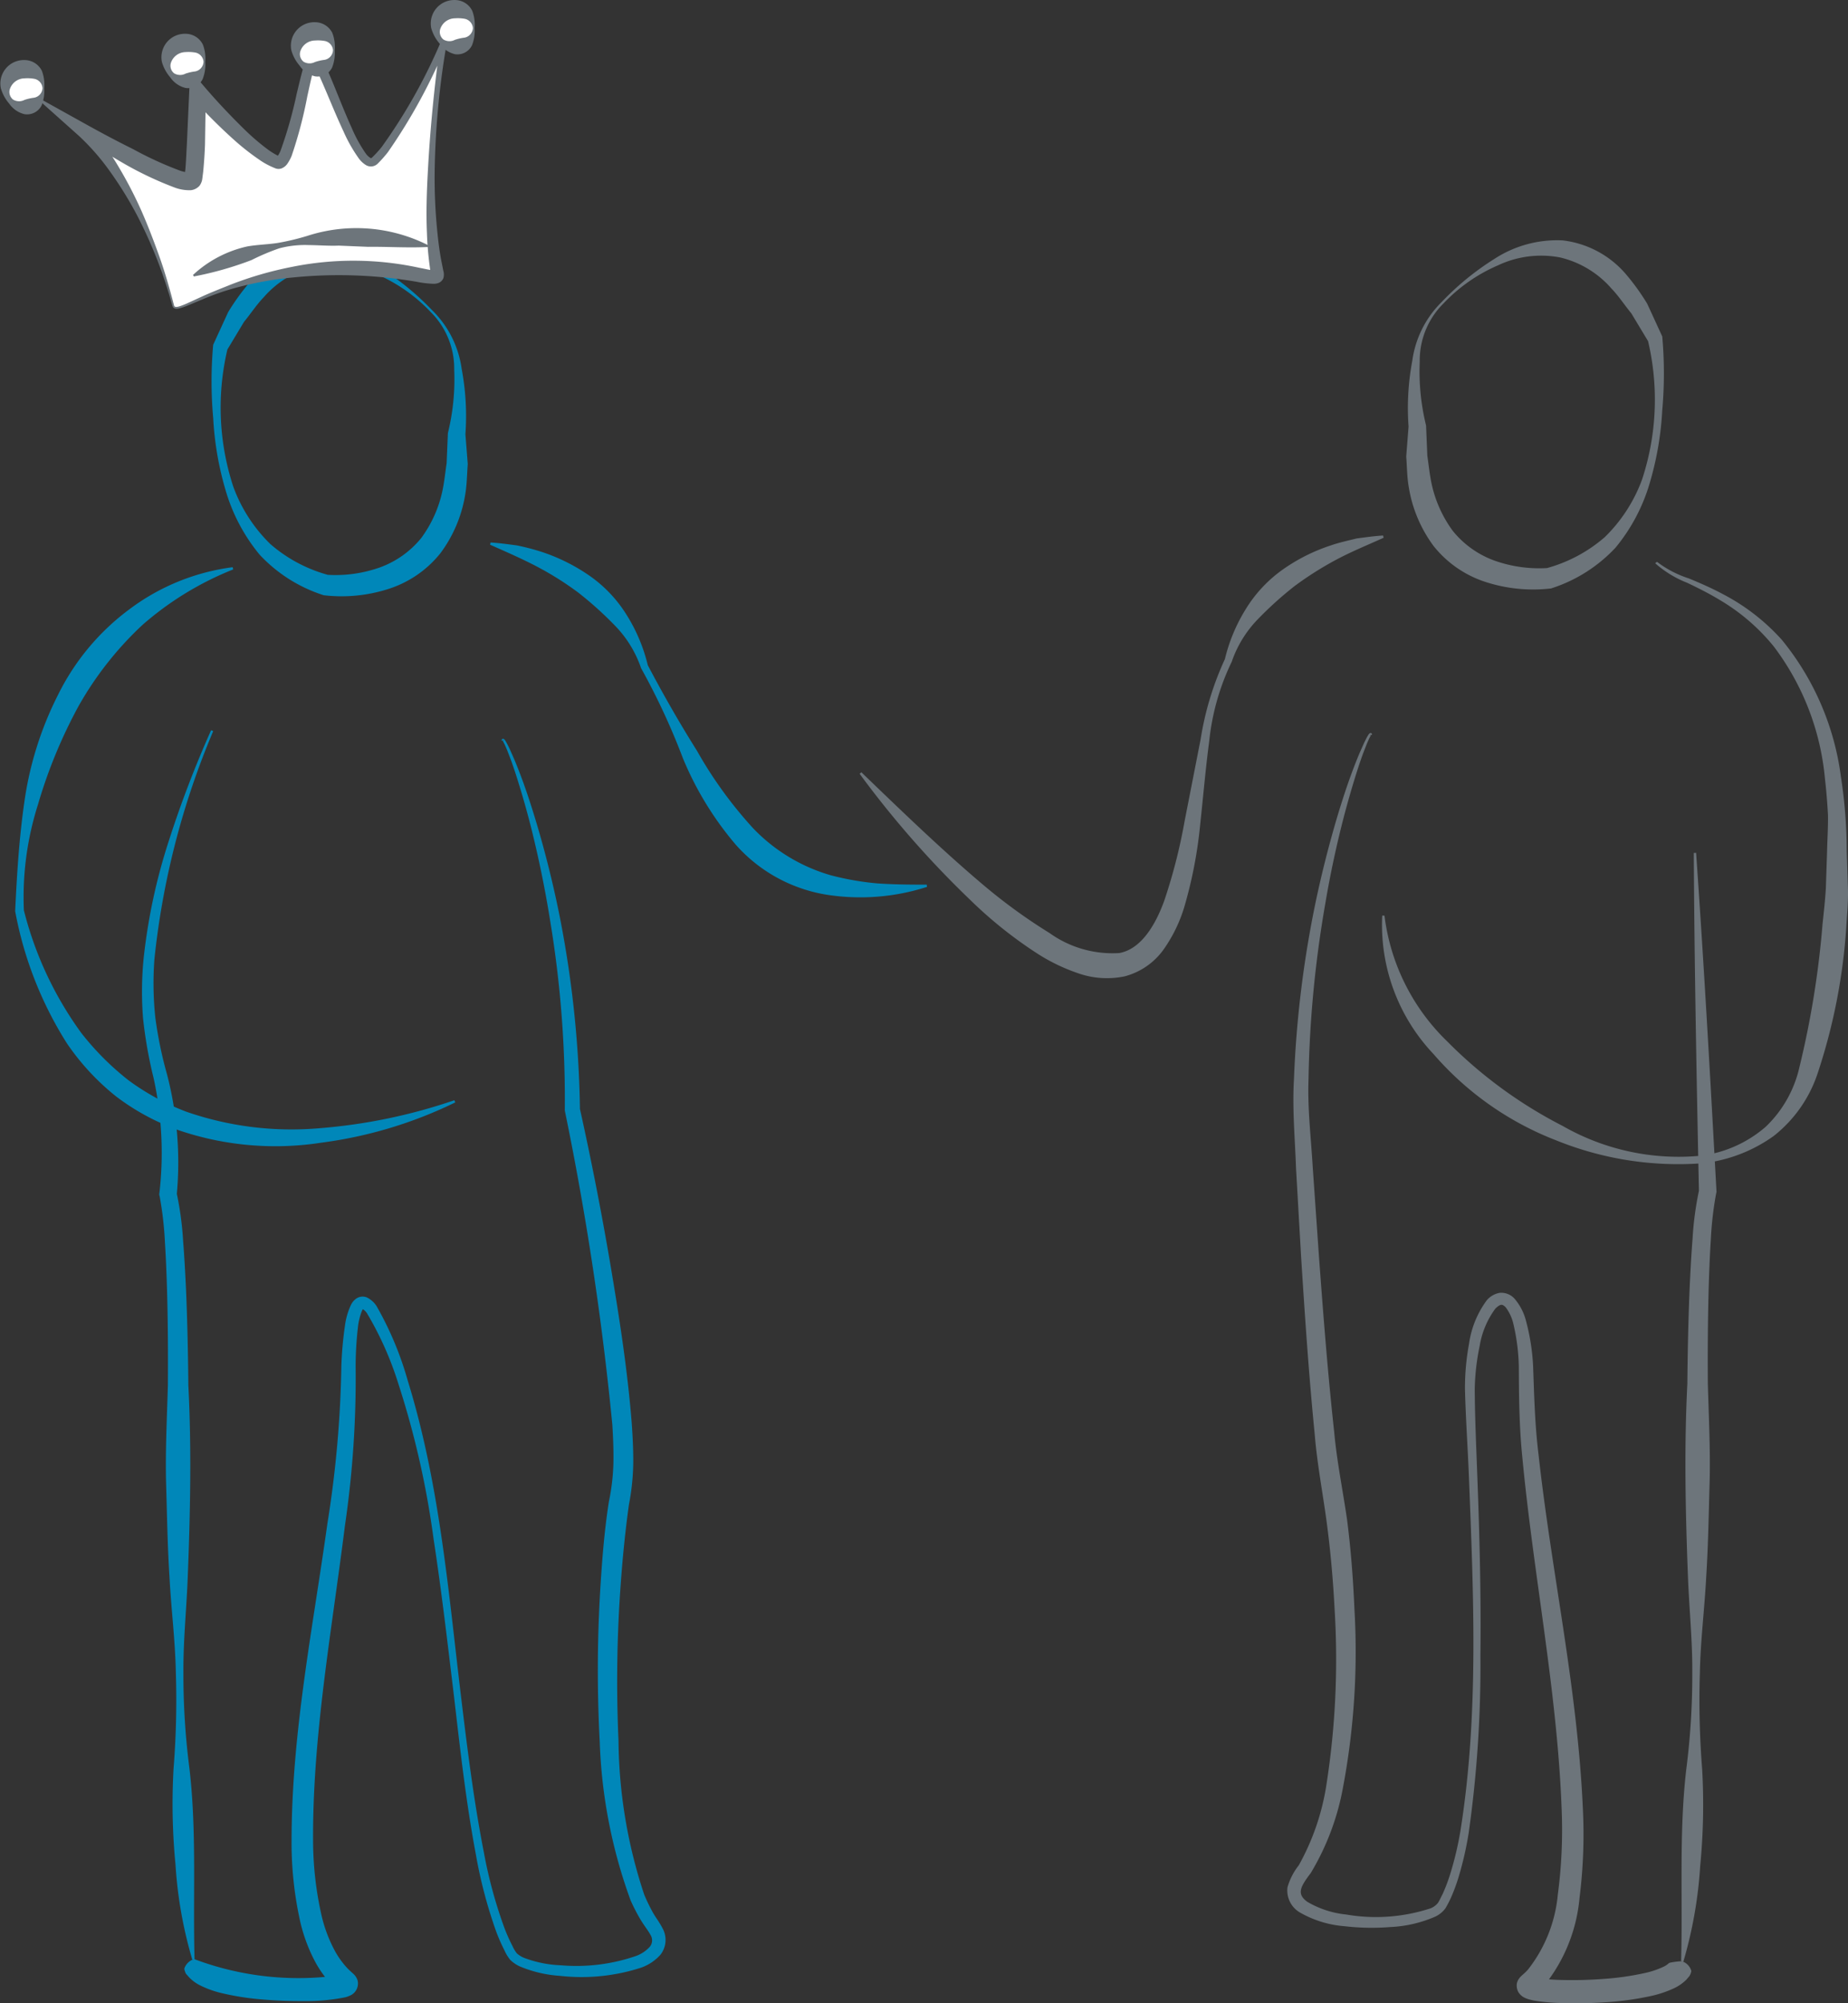 <svg xmlns="http://www.w3.org/2000/svg" viewBox="0 0 81.319 88.13"><rect x="0" y="0" width="81.319" height="88.13" fill="#333333" stroke="none"/><defs><style>.cls-1{fill:#0087b9;}.cls-2{fill:#6d757b;}.cls-3{fill:#fff;}</style></defs><title>Element 44</title><g id="Ebene_2" data-name="Ebene 2"><g id="Ebene_1-2" data-name="Ebene 1"><g id="Illustrationen"><path class="cls-1" d="M21.587,23.867c.385.021.767.076,1.155.127a10.041,10.041,0,0,1,1.131.297,8.189,8.189,0,0,1,2.111,1.067,5.884,5.884,0,0,1,1.622,1.745,7.43,7.43,0,0,1,.906,2.188l-.017-.046c.678,1.288,1.401,2.554,2.171,3.778a18.497,18.497,0,0,0,2.471,3.411,7.661,7.661,0,0,0,3.422,2.072,12.307,12.307,0,0,0,2.06.358c.708.047,1.427.057,2.158.053l.016.099a9.566,9.566,0,0,1-4.427.343,6.783,6.783,0,0,1-3.994-2.204,14.2,14.2,0,0,1-2.326-3.81,30.092,30.092,0,0,0-1.832-3.943l-.007-.012-.01-.034a4.977,4.977,0,0,0-1.143-1.84,15.759,15.759,0,0,0-1.601-1.441,13.615,13.615,0,0,0-1.844-1.159c-.653-.343-1.338-.639-2.042-.952Z"/><path class="cls-1" d="M20.035,48.497a19,19,0,0,1-5.906,1.774,13.221,13.221,0,0,1-6.223-.534,10.136,10.136,0,0,1-2.806-1.509A10.636,10.636,0,0,1,2.942,45.896a16.448,16.448,0,0,1-2.269-5.78L.668,40.09l0-.011c.076-1.623.175-3.214.408-4.827a15.02,15.02,0,0,1,1.47-4.669,10.414,10.414,0,0,1,3.172-3.797,9.625,9.625,0,0,1,4.519-1.833l.026.097a13.801,13.801,0,0,0-3.981,2.43,14.843,14.843,0,0,0-2.829,3.59,21.78,21.78,0,0,0-1.779,4.314,13.446,13.446,0,0,0-.623,4.68l-.005-.037a15.66,15.66,0,0,0,2.528,5.412,12.185,12.185,0,0,0,2.068,2.076,10.577,10.577,0,0,0,2.561,1.394,14.132,14.132,0,0,0,5.86.724,24.159,24.159,0,0,0,5.929-1.23Z"/><path class="cls-1" d="M18.953,13.728A7.197,7.197,0,0,0,16.566,12.06a4.418,4.418,0,0,0-2.718-.343,4.284,4.284,0,0,0-2.239,1.356c-.317.326-.575.726-.872,1.087l-.74,1.23.024-.077a11.144,11.144,0,0,0,.247,6.104,6.764,6.764,0,0,0,1.631,2.52A6.465,6.465,0,0,0,14.467,25.3l-.064-.013a5.841,5.841,0,0,0,2.307-.322,4.174,4.174,0,0,0,1.827-1.297,5.385,5.385,0,0,0,.935-2.092c.081-.388.121-.793.181-1.194l.052-1.237.004-.092.001-.004a9.859,9.859,0,0,0,.277-2.779A3.503,3.503,0,0,0,18.953,13.728Zm.07-.073a4.456,4.456,0,0,1,1.292,2.573,11.157,11.157,0,0,1,.159,2.955l.005-.095.104,1.329c-.035.448-.034.903-.114,1.353A5.892,5.892,0,0,1,19.378,24.34,4.788,4.788,0,0,1,17.04,25.926a6.736,6.736,0,0,1-2.756.265l-.04-.004-.025-.009a6.585,6.585,0,0,1-2.797-1.779,7.918,7.918,0,0,1-1.505-2.866,13.732,13.732,0,0,1-.535-3.135,18.19,18.19,0,0,1-.004-3.2l.003-.032.021-.045.637-1.388a9.909,9.909,0,0,1,.91-1.267,4.293,4.293,0,0,1,2.789-1.501,5.023,5.023,0,0,1,2.976.807A11.931,11.931,0,0,1,19.023,13.656Z"/><path class="cls-1" d="M8.463,86.215a18.832,18.832,0,0,1-.74-4.185,27.501,27.501,0,0,1-.086-4.223,37.822,37.822,0,0,0,.101-4.22c-.027-1.405-.206-2.808-.28-4.213-.089-1.405-.11-2.811-.152-4.216-.03-1.405.041-2.813.082-4.214.009-1.401.002-2.802-.038-4.199-.021-.698-.048-1.396-.092-2.09a15.201,15.201,0,0,0-.226-1.99l-.027-.12.012-.082a15.344,15.344,0,0,0-.261-5.049,19.566,19.566,0,0,1-.46-2.603,14.79,14.79,0,0,1,.025-2.654,25.443,25.443,0,0,1,1.1-5.142A47.991,47.991,0,0,1,9.29,32.123l.093.039A35.032,35.032,0,0,0,6.795,42.194a14.293,14.293,0,0,0,.039,2.565,17.8,17.8,0,0,0,.521,2.525,15.418,15.418,0,0,1,.418,5.328l-.015-.202a14.028,14.028,0,0,1,.3,2.187c.056.707.094,1.413.127,2.118.061,1.411.09,2.819.103,4.228.145,2.812.084,5.617-.026,8.426-.053,1.404-.202,2.81-.191,4.214A32.038,32.038,0,0,0,8.335,77.79c.328,2.798.149,5.602.226,8.402Z"/><path class="cls-1" d="M22.072,32.582c.007-.018-.013-.029.033-.075.074-.018.075.018.09.024a.512.512,0,0,1,.045.06l.068.117.118.236.212.481c.135.323.26.649.38.978.237.657.449,1.324.646,1.994q.59,2.012.995,4.074a47.191,47.191,0,0,1,.861,8.352l-.007-.069q.761,3.429,1.348,6.886c.389,2.308.752,4.621.938,6.976.041.59.072,1.183.066,1.787A10.432,10.432,0,0,1,27.674,66.2c-.157,1.135-.274,2.29-.357,3.445a58.53,58.53,0,0,0-.1,6.944,21.977,21.977,0,0,0,1.129,6.755,7.541,7.541,0,0,0,.361.752c.132.248.291.427.467.772a1.055,1.055,0,0,1-.114,1.128,2.051,2.051,0,0,1-.841.564,8.488,8.488,0,0,1-3.577.363,5.457,5.457,0,0,1-1.772-.417,1.486,1.486,0,0,1-.419-.288,1.883,1.883,0,0,1-.257-.424,7.819,7.819,0,0,1-.36-.82,20.768,20.768,0,0,1-.898-3.413c-.434-2.305-.689-4.629-.96-6.947-.28-2.317-.548-4.635-.901-6.938a38.547,38.547,0,0,0-1.541-6.785,14.505,14.505,0,0,0-1.385-3.116.645.645,0,0,0-.205-.197c-.008.015.039-.008.038,0a.32.32,0,0,0-.048.074,2.665,2.665,0,0,0-.185.75,15.36,15.36,0,0,0-.1,1.71,44.688,44.688,0,0,1-.472,7.017C14.597,71.761,13.749,76.38,13.777,80.98a15.013,15.013,0,0,0,.389,3.359,6.282,6.282,0,0,0,.582,1.508,3.867,3.867,0,0,0,.442.634,2.991,2.991,0,0,0,.264.268l.07.063a.689.689,0,0,1,.21.305.579.579,0,0,1-.359.685,1.038,1.038,0,0,1-.176.063,8.793,8.793,0,0,1-1.877.167c-.6.003-1.197-.02-1.797-.072a11.775,11.775,0,0,1-1.811-.287,4.323,4.323,0,0,1-.939-.347,1.734,1.734,0,0,1-.495-.384c-.031-.052-.093-.078-.128-.177-.022-.078-.056-.124-.032-.19a.67.67,0,0,1,.343-.361l.098-.023a12.99,12.99,0,0,0,6.363.707c.02-.005.045-.013.03-.008.018.016-.058-.033-.181.228a.432.432,0,0,0-.003.274.35.35,0,0,0,.056.129c.092.108.069.066.047.053l-.093-.084a3.982,3.982,0,0,1-.346-.357,4.855,4.855,0,0,1-.551-.803,7.248,7.248,0,0,1-.663-1.752,15.932,15.932,0,0,1-.39-3.584c.001-4.757.937-9.36,1.577-13.97a48.32,48.32,0,0,0,.614-6.93,15.9,15.9,0,0,1,.159-1.779,3.071,3.071,0,0,1,.274-.931.718.718,0,0,1,.227-.259.497.497,0,0,1,.453-.051,1.061,1.061,0,0,1,.436.384,14.591,14.591,0,0,1,1.377,3.295c1.393,4.511,1.778,9.199,2.333,13.825.28,2.316.564,4.633,1.012,6.913a20.405,20.405,0,0,0,.91,3.341,7.427,7.427,0,0,0,.349.779,1.517,1.517,0,0,0,.193.323,1.095,1.095,0,0,0,.307.193,5.079,5.079,0,0,0,1.629.331,8.039,8.039,0,0,0,3.326-.416,1.524,1.524,0,0,0,.594-.405.447.447,0,0,0,.024-.515c-.088-.174-.309-.448-.46-.71a8.17,8.17,0,0,1-.417-.815,22.489,22.489,0,0,1-1.356-6.963,59.315,59.315,0,0,1,.044-7.05c.077-1.173.173-2.345.358-3.519a9.552,9.552,0,0,0,.199-1.678c.012-.563-.012-1.137-.047-1.711a131.65,131.65,0,0,0-2.084-13.784l-.008-.041,0-.028a47.969,47.969,0,0,0-.637-8.273q-.326-2.054-.829-4.077-.254-1.01-.562-2.005c-.102-.332-.209-.662-.326-.988l-.185-.485-.103-.236-.058-.112-.031-.046c0-.009-.016.007.036-.005.031-.029.017-.014.017-.014Z"/><path class="cls-2" d="M60.884,23.658c-.707.32-1.402.602-2.058.951a14.765,14.765,0,0,0-1.854,1.17A15.781,15.781,0,0,0,55.361,27.23a5.008,5.008,0,0,0-1.15,1.853l-.01.032-.008.014a10.47,10.47,0,0,0-.981,3.465c-.161,1.209-.264,2.429-.397,3.655a19.564,19.564,0,0,1-.71,3.679,6.473,6.473,0,0,1-.86,1.782,3.06,3.06,0,0,1-1.752,1.241A3.815,3.815,0,0,1,47.396,42.8a8.131,8.131,0,0,1-1.757-.855,18.9,18.9,0,0,1-2.937-2.347,42.712,42.712,0,0,1-4.874-5.556l.076-.067c1.77,1.703,3.529,3.405,5.379,4.968a24.289,24.289,0,0,0,2.901,2.104,4.758,4.758,0,0,0,3.069.88c.95-.169,1.588-1.22,1.978-2.301a24.071,24.071,0,0,0,.893-3.485l.707-3.612A13.343,13.343,0,0,1,53.912,28.97l-.017.046a7.462,7.462,0,0,1,.912-2.201,5.929,5.929,0,0,1,1.632-1.754,7.948,7.948,0,0,1,2.125-1.068c.372-.129.758-.211,1.136-.305.39-.051.775-.107,1.162-.129Z"/><path class="cls-2" d="M63.444,13.281a11.971,11.971,0,0,1,2.323-1.896,5.053,5.053,0,0,1,2.994-.81,4.322,4.322,0,0,1,2.805,1.51,9.997,9.997,0,0,1,.916,1.274l.642,1.396.021.045.003.032a18.272,18.272,0,0,1-.003,3.22,13.794,13.794,0,0,1-.538,3.155,7.959,7.959,0,0,1-1.515,2.883,6.627,6.627,0,0,1-2.814,1.789l-.025.009-.04.004a6.782,6.782,0,0,1-2.771-.267,4.815,4.815,0,0,1-2.351-1.595,5.923,5.923,0,0,1-1.097-2.584c-.081-.453-.08-.91-.115-1.361L61.983,18.75l.005.095a11.248,11.248,0,0,1,.158-2.974A4.484,4.484,0,0,1,63.444,13.281Zm.07.073a3.529,3.529,0,0,0-1.04,2.56,9.925,9.925,0,0,0,.277,2.798l.001.004.004.091.052,1.245c.06.403.1.811.182,1.202a5.42,5.42,0,0,0,.942,2.106,4.201,4.201,0,0,0,1.84,1.306,5.887,5.887,0,0,0,2.323.324l-.064.013a6.505,6.505,0,0,0,2.586-1.374,6.814,6.814,0,0,0,1.641-2.537,11.222,11.222,0,0,0,.249-6.144l.024.077-.745-1.238c-.299-.363-.559-.766-.877-1.095a4.313,4.313,0,0,0-2.255-1.365,4.449,4.449,0,0,0-2.737.346A7.255,7.255,0,0,0,63.514,13.354Z"/><path class="cls-2" d="M73.975,86.281c.079-2.817-.1-5.64.229-8.456a32.425,32.425,0,0,0,.263-4.234c.011-1.413-.138-2.828-.191-4.241-.109-2.827-.17-5.65-.026-8.48.013-1.417.042-2.835.103-4.254.033-.71.071-1.42.127-2.132a14.122,14.122,0,0,1,.301-2.2l-.021.142c-.103-4.966-.2-9.932-.226-14.903l.101-.004c.348,4.957.625,9.917.896,14.878l.002.036-.023.106a15.308,15.308,0,0,0-.228,2.003c-.044.699-.071,1.401-.093,2.103-.039,1.406-.047,2.816-.038,4.226.04,1.41.112,2.827.082,4.241-.042,1.414-.063,2.829-.152,4.242-.074,1.414-.253,2.826-.28,4.24a38.348,38.348,0,0,0,.101,4.246,27.851,27.851,0,0,1-.087,4.249,19.022,19.022,0,0,1-.742,4.212Z"/><path class="cls-2" d="M60.276,32.329s-.012-.022.012.011c.038.018.054-.003.043.006l-.028.041-.055.103-.098.22-.175.452c-.111.304-.213.612-.31.922q-.29.928-.536,1.87-.488,1.883-.812,3.803a49.692,49.692,0,0,0-.737,7.722c-.048,1.284.109,2.562.185,3.869l.272,3.892c.191,2.593.391,5.187.673,7.762.118,1.296.373,2.524.566,3.852.168,1.307.267,2.616.324,3.928a32.288,32.288,0,0,1-.506,7.87,11.173,11.173,0,0,1-1.416,3.748c-.458.608-.634.915-.151,1.266a4.21,4.21,0,0,0,1.715.559A7.71,7.71,0,0,0,62.958,83.95a.813.813,0,0,0,.31-.227c.071-.098.141-.267.212-.397a7.592,7.592,0,0,0,.336-.888,14.275,14.275,0,0,0,.445-1.873c.82-5.118.582-10.363.379-15.547-.05-1.302-.143-2.592-.176-3.909a10.709,10.709,0,0,1,.178-1.986,4.205,4.205,0,0,1,.778-1.915.965.965,0,0,1,.569-.332.783.783,0,0,1,.66.261,2.419,2.419,0,0,1,.503.98,9.44,9.44,0,0,1,.311,1.991c.048,1.34.078,2.579.238,3.878.566,5.145,1.709,10.252,1.948,15.52a22.561,22.561,0,0,1-.143,3.982,7.188,7.188,0,0,1-1.537,3.841c-.064.066-.123.137-.193.199l-.103.094-.052.047-.026.024a.358.358,0,0,0,.08-.088.468.468,0,0,0,.06-.166.424.424,0,0,0-.057-.308.321.321,0,0,0-.136-.139c.002-.007-.022-.009.012-.001a1.507,1.507,0,0,0,.172.036,7.9,7.9,0,0,0,.907.075,18.134,18.134,0,0,0,1.896-.042,12.231,12.231,0,0,0,1.849-.261,3.868,3.868,0,0,0,.809-.27.94.94,0,0,0,.253-.167.115.115,0,0,1,.021-.023c-.021.029.01.018.023.005a3.434,3.434,0,0,1,.491-.063l.098.023a.621.621,0,0,1,.352.405.57.57,0,0,1-.084.223l-.138.162a1.937,1.937,0,0,1-.549.379,4.857,4.857,0,0,1-1.039.344,13.226,13.226,0,0,1-2.014.271,19.106,19.106,0,0,1-2.006.028,8.748,8.748,0,0,1-1.036-.096,2.361,2.361,0,0,1-.303-.07,1.171,1.171,0,0,1-.215-.089.684.684,0,0,1-.226-.22.6.6,0,0,1-.069-.368.515.515,0,0,1,.088-.216.825.825,0,0,1,.117-.135l.019-.017.039-.035.078-.07c.053-.045.098-.1.148-.15a6.272,6.272,0,0,0,1.315-3.304,21.653,21.653,0,0,0,.166-3.809c-.196-5.15-1.243-10.273-1.733-15.483-.13-1.29-.145-2.655-.149-3.917a8.876,8.876,0,0,0-.233-1.866,1.931,1.931,0,0,0-.345-.759c-.156-.161-.236-.144-.449.05a3.808,3.808,0,0,0-.697,1.654,10.14,10.14,0,0,0-.216,1.892c.006,1.286.069,2.594.116,3.893.098,2.602.165,5.208.134,7.814a52.566,52.566,0,0,1-.515,7.811,14.677,14.677,0,0,1-.438,1.926,7.962,7.962,0,0,1-.346.939,4.983,4.983,0,0,1-.243.465,1.19,1.19,0,0,1-.452.365,5.581,5.581,0,0,1-1.976.455A10.324,10.324,0,0,1,59.173,84.74a4.67,4.67,0,0,1-1.976-.607,1.121,1.121,0,0,1-.543-1.104,2.789,2.789,0,0,1,.496-.968,10.531,10.531,0,0,0,1.219-3.555,35.762,35.762,0,0,0,.36-7.686c-.066-1.288-.179-2.575-.349-3.849-.166-1.25-.423-2.577-.528-3.878-.258-2.603-.433-5.201-.598-7.801L57.03,51.392c-.044-1.292-.17-2.61-.09-3.93a47.08,47.08,0,0,1,.955-7.785Q58.3,37.758,58.86,35.879c.19-.625.389-1.247.616-1.859.113-.306.232-.611.359-.912l.2-.449.112-.221.065-.109a.358.358,0,0,1,.045-.057.074.074,0,0,1,.093-.012c.039.049.018.048.026.069Z"/><path class="cls-2" d="M60.923,40.282A9.267,9.267,0,0,0,63.69,45.821a19.873,19.873,0,0,0,5.073,3.712,10.273,10.273,0,0,0,6.136,1.305,5.375,5.375,0,0,0,2.806-1.275,5.215,5.215,0,0,0,1.479-2.626,40.205,40.205,0,0,0,1.015-6.29c.057-.526.117-1.078.146-1.581l.053-1.609c.012-.535.049-1.078.04-1.608-.029-.522-.07-1.049-.132-1.578a11.362,11.362,0,0,0-2.25-5.827,8.847,8.847,0,0,0-2.397-2.06c-.457-.277-.938-.516-1.425-.749a4.688,4.688,0,0,1-1.399-.856l.079-.063a4.657,4.657,0,0,0,1.404.731c.5.207,1.001.425,1.484.684a9.17,9.17,0,0,1,2.605,2.016A11.935,11.935,0,0,1,81.007,34.17a21.751,21.751,0,0,1,.256,3.284l.053,1.635c.017.578-.038,1.103-.07,1.655a25.666,25.666,0,0,1-1.258,6.46,5.837,5.837,0,0,1-1.941,2.773,6.633,6.633,0,0,1-3.103,1.196,14.31,14.31,0,0,1-6.467-1.006A13.619,13.619,0,0,1,63.08,46.371,8.269,8.269,0,0,1,60.823,40.28Z"/><path class="cls-3" d="M7.621,13.441c.139.521,1.799-1.094,5.849-1.544,3.939-.438,5.872.65,5.776.171-.774-3.885.265-10.141.265-10.141S17.81,5.858,16.478,7.082c-.793.728-2.437-5.155-2.749-4.536-.335.665-.954,4.822-1.513,4.605-1.241-.48-3.524-3.126-3.524-3.126s-.051,3.1-.188,3.835-4.83-2.108-4.83-2.108S6.166,7.976,7.621,13.441Z"/><path class="cls-2" d="M7.657,13.431c.018.099.144.074.248.043a3.07,3.07,0,0,0,.318-.124l.632-.289c.422-.196.857-.361,1.289-.537a15.751,15.751,0,0,1,2.697-.782,13.649,13.649,0,0,1,5.621.041c.22.039.472.103.626.115.046.02.009-.056-.115.131-.021.175-.006.021-.023-.018l-.048-.352a14.103,14.103,0,0,1-.115-1.407c-.042-.937-.006-1.87.045-2.799.102-1.858.286-3.704.54-5.548l.266.078a24.695,24.695,0,0,1-2.567,4.708,5.171,5.171,0,0,1-.461.518.424.424,0,0,1-.523.044,1.119,1.119,0,0,1-.291-.273,6.627,6.627,0,0,1-.679-1.195c-.382-.812-.704-1.646-1.064-2.446a4.596,4.596,0,0,0-.289-.561.563.563,0,0,0-.058-.076.041.041,0,0,0,.027.013c.005.004.087.024.123-.005.058-.012.082-.09.064-.045a2.276,2.276,0,0,0-.095.283c-.114.414-.205.851-.301,1.284a19.009,19.009,0,0,1-.69,2.621,1.851,1.851,0,0,1-.187.349.571.571,0,0,1-.242.2.386.386,0,0,1-.259.013A.816.816,0,0,1,12.04,7.373a3.303,3.303,0,0,1-.633-.348,10.752,10.752,0,0,1-1.081-.847,23.927,23.927,0,0,1-1.91-1.915l.641-.232L9.021,6.357c-.014.389-.04.776-.077,1.175l-.039.311-.013.082a.685.685,0,0,1-.109.243.604.604,0,0,1-.387.2A1.86,1.86,0,0,1,7.66,8.241,15.446,15.446,0,0,1,5.508,7.227c-.676-.39-1.335-.795-1.991-1.217l.357-.483A10.346,10.346,0,0,1,5.215,7.333,18.379,18.379,0,0,1,6.231,9.292c.294.672.554,1.356.8,2.043C7.273,12.024,7.473,12.726,7.657,13.431Zm-.073.019A20.057,20.057,0,0,0,5.997,9.406,16.68,16.68,0,0,0,4.859,7.569,10.223,10.223,0,0,0,3.472,5.977l-2.027-1.81L3.83,5.493c.668.371,1.349.732,2.033,1.071a15.603,15.603,0,0,0,2.042.937,1.501,1.501,0,0,0,.395.087c-.006,0-.057-.001-.128.084a.187.187,0,0,0-.054.11L8.126,7.72l.03-.264c.033-.37.046-.754.068-1.136l.103-2.302.042-.936.599.704c.565.663,1.173,1.306,1.795,1.915a10.156,10.156,0,0,0,.978.842,3.192,3.192,0,0,0,.516.321c.013.007.061.032.046.025a.162.162,0,0,0-.097.003c-.037.021-.012.008.006-.016a1.39,1.39,0,0,0,.13-.236,18.918,18.918,0,0,0,.714-2.516c.105-.433.204-.865.335-1.304a2.625,2.625,0,0,1,.126-.345.356.356,0,0,1,.162-.172.291.291,0,0,1,.302.053.776.776,0,0,1,.151.181,4.852,4.852,0,0,1,.314.627c.356.825.664,1.656,1.028,2.457a6.355,6.355,0,0,0,.618,1.128.793.793,0,0,0,.186.186c.071.032.037.032.084.005a4.822,4.822,0,0,0,.432-.471,23.959,23.959,0,0,0,2.59-4.596l.443-.96L19.649,1.95a36.07,36.07,0,0,0-.521,5.512,23.57,23.57,0,0,0,.118,2.757c.046.455.103.91.194,1.353l.066.333a.586.586,0,0,1,.007.325.381.381,0,0,1-.253.23.677.677,0,0,1-.163.025,4.302,4.302,0,0,1-.748-.086,20.234,20.234,0,0,0-5.44-.194,14.93,14.93,0,0,0-2.703.502,11.401,11.401,0,0,0-1.302.466l-.642.267a3.105,3.105,0,0,1-.333.117C7.838,13.587,7.628,13.627,7.585,13.45Z"/><circle class="cls-3" cx="1.076" cy="3.878" r="0.833"/><path class="cls-2" d="M1.946,3.877a1.741,1.741,0,0,1-.114.756.714.714,0,0,1-.756.39A1.151,1.151,0,0,1,.4,4.553a1.775,1.775,0,0,1-.364-.675A1.034,1.034,0,0,1,1.076,2.642a.853.853,0,0,1,.765.471A1.704,1.704,0,0,1,1.946,3.877Zm-.075,0a.448.448,0,0,0-.382-.413,1.752,1.752,0,0,0-.413-.017.688.688,0,0,0-.626.43A.427.427,0,0,0,.574,4.38a.514.514,0,0,0,.502.016,2.126,2.126,0,0,1,.421-.097A.45.45,0,0,0,1.871,3.877Z"/><circle class="cls-3" cx="8.161" cy="2.722" r="0.833"/><path class="cls-2" d="M9.032,2.722a1.738,1.738,0,0,1-.114.756.714.714,0,0,1-.756.391,1.151,1.151,0,0,1-.675-.472,1.774,1.774,0,0,1-.364-.675A1.034,1.034,0,0,1,8.161,1.486a.853.853,0,0,1,.764.471A1.702,1.702,0,0,1,9.032,2.722Zm-.075,0a.448.448,0,0,0-.382-.413,1.74,1.74,0,0,0-.413-.017.688.688,0,0,0-.626.43.427.427,0,0,0,.124.502.514.514,0,0,0,.502.016,2.123,2.123,0,0,1,.421-.097A.45.45,0,0,0,8.956,2.722Z"/><path class="cls-3" d="M14.691,2.212a.833.833,0,1,1-.833-.833A.833.833,0,0,1,14.691,2.212Z"/><path class="cls-2" d="M14.729,2.212a1.736,1.736,0,0,1-.114.756.714.714,0,0,1-.756.39,1.15,1.15,0,0,1-.675-.471,1.767,1.767,0,0,1-.364-.675A1.033,1.033,0,0,1,13.858.977a.853.853,0,0,1,.765.471A1.711,1.711,0,0,1,14.729,2.212Zm-.076,0a.448.448,0,0,0-.382-.413,1.743,1.743,0,0,0-.413-.017.688.688,0,0,0-.626.43.427.427,0,0,0,.124.502.514.514,0,0,0,.502.016,2.111,2.111,0,0,1,.421-.097A.45.45,0,0,0,14.653,2.212Z"/><path class="cls-3" d="M20.846,1.236a.833.833,0,1,1-.833-.833A.833.833,0,0,1,20.846,1.236Z"/><path class="cls-2" d="M20.884,1.236a1.734,1.734,0,0,1-.114.756.714.714,0,0,1-.756.391,1.151,1.151,0,0,1-.675-.471,1.771,1.771,0,0,1-.364-.675A1.034,1.034,0,0,1,20.014.001a.853.853,0,0,1,.765.471A1.704,1.704,0,0,1,20.884,1.236Zm-.075,0A.448.448,0,0,0,20.427.823,1.75,1.75,0,0,0,20.014.806a.688.688,0,0,0-.626.43.428.428,0,0,0,.124.502.515.515,0,0,0,.502.016,2.126,2.126,0,0,1,.421-.097A.45.45,0,0,0,20.809,1.236Z"/><path class="cls-2" d="M8.493,12.096a5.137,5.137,0,0,1,2.389-1.255c.449-.079.909-.085,1.35-.155a10.624,10.624,0,0,0,1.307-.314,7.006,7.006,0,0,1,5.312.421l-.018.073c-.919.044-1.771-.018-2.635-.007l-1.292-.054c-.431.019-.869-.02-1.311-.023a4.432,4.432,0,0,0-1.309.143,9.915,9.915,0,0,0-1.22.517,14.908,14.908,0,0,1-2.536.72Z"/></g></g></g></svg>